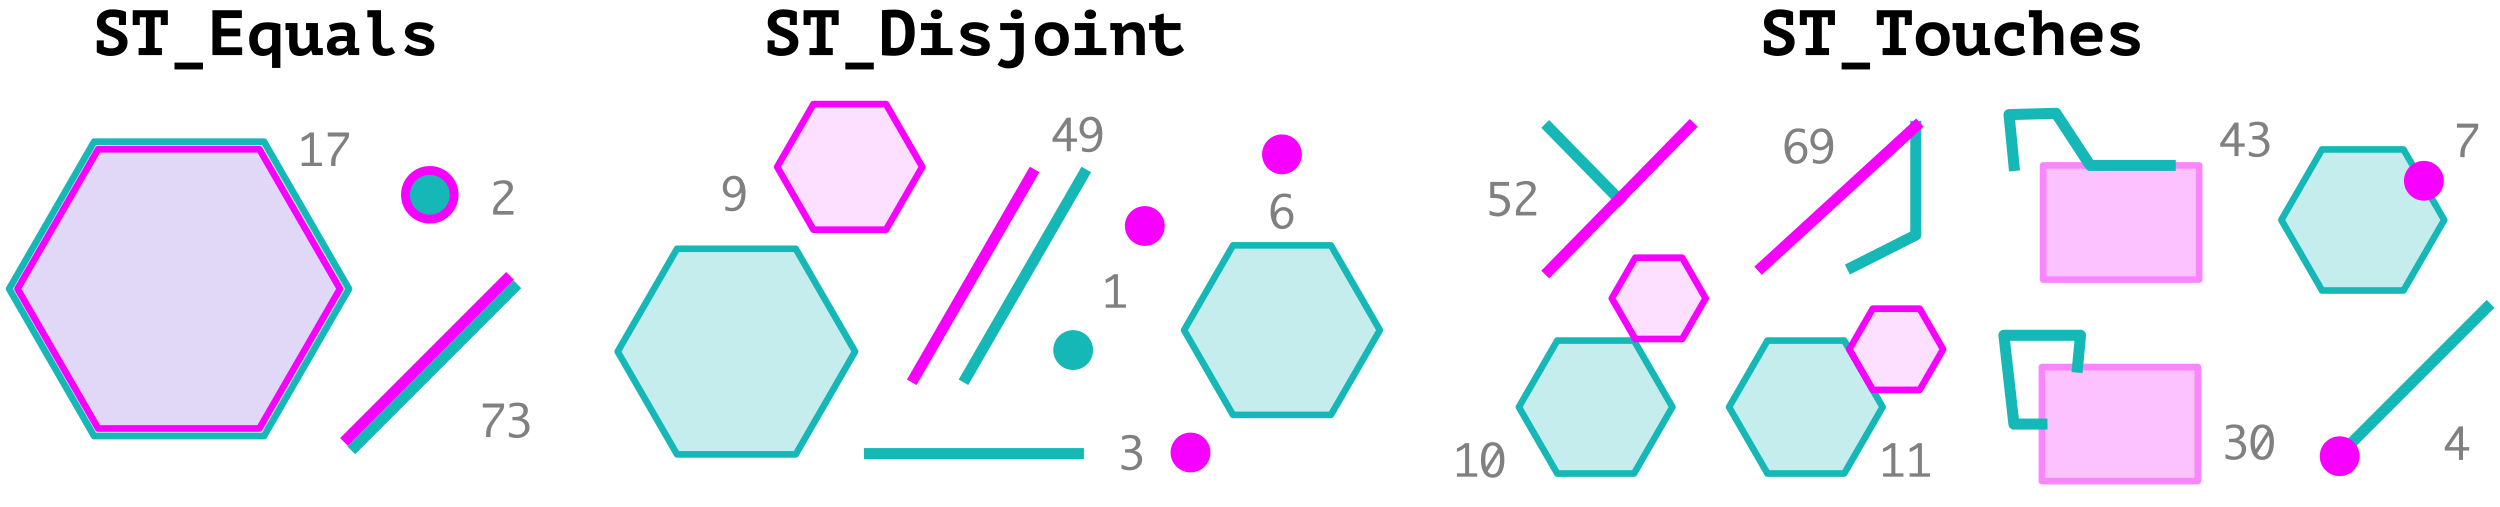 <?xml version="1.0" encoding="UTF-8" standalone="no"?>
<!DOCTYPE svg PUBLIC "-//W3C//DTD SVG 1.1//EN" "http://www.w3.org/Graphics/SVG/1.1/DTD/svg11.dtd">
<svg width="100%" height="100%" viewBox="0 0 2260 458" version="1.1" xmlns="http://www.w3.org/2000/svg" xmlns:xlink="http://www.w3.org/1999/xlink" xml:space="preserve" xmlns:serif="http://www.serif.com/" style="fill-rule:evenodd;clip-rule:evenodd;stroke-linecap:square;stroke-linejoin:round;stroke-miterlimit:10;">
    <rect id="Clementini-Points-Polygons" serif:id="Clementini Points-Polygons" x="-209" y="-2390" width="2683.8" height="4517.66" style="fill:none;"/>
    <circle cx="388.522" cy="176.083" r="26" style="fill:rgb(247,0,255);"/>
    <path d="M87.466,36.534L93.84,36.534L93.84,42.27C93.955,42.308 94.071,42.347 94.187,42.386C95.076,42.772 96.051,43.091 97.113,43.342C98.175,43.593 99.305,43.718 100.503,43.718C102.666,43.718 104.346,43.284 105.543,42.415C106.741,41.546 107.339,40.377 107.339,38.909C107.339,37.596 106.847,36.534 105.862,35.723C104.877,34.911 103.66,34.197 102.212,33.579C100.763,32.961 99.18,32.343 97.461,31.725C95.742,31.107 94.158,30.325 92.71,29.378C91.261,28.432 90.045,27.244 89.06,25.815C88.075,24.386 87.582,22.532 87.582,20.253C87.582,18.515 87.92,16.921 88.596,15.473C89.272,14.024 90.218,12.779 91.435,11.736C92.652,10.693 94.11,9.882 95.81,9.302C97.509,8.723 99.402,8.433 101.488,8.433C103.844,8.433 106.161,8.646 108.44,9.07C110.719,9.495 112.535,10.075 113.887,10.809L113.887,22.57L107.513,22.57L107.513,16.139C107.397,16.139 107.282,16.12 107.166,16.081C106.316,15.849 105.399,15.666 104.414,15.531C103.429,15.396 102.453,15.328 101.488,15.328C99.634,15.328 98.175,15.695 97.113,16.429C96.051,17.163 95.52,18.148 95.52,19.384C95.52,20.658 96.012,21.701 96.997,22.512C97.982,23.324 99.199,24.057 100.647,24.714C102.096,25.371 103.68,26.027 105.399,26.684C107.117,27.341 108.701,28.142 110.15,29.089C111.598,30.035 112.815,31.223 113.8,32.652C114.785,34.081 115.277,35.877 115.277,38.04C115.277,40.126 114.891,41.951 114.118,43.515C113.346,45.08 112.264,46.393 110.874,47.455C109.483,48.518 107.842,49.309 105.949,49.831C104.056,50.352 102.009,50.613 99.807,50.613C98.34,50.613 96.978,50.497 95.723,50.265C94.467,50.034 93.308,49.744 92.246,49.396C91.184,49.049 90.247,48.682 89.436,48.295C88.625,47.909 87.968,47.581 87.466,47.311L87.466,36.534Z" style="fill-rule:nonzero;"/>
    <path d="M125.301,43.429L131.906,43.429L131.906,15.618L126.344,15.618L126.344,22.628L119.97,22.628L119.97,9.244L151.721,9.244L151.721,22.628L145.348,22.628L145.348,15.618L139.844,15.618L139.844,43.429L146.391,43.429L146.391,49.802L125.301,49.802L125.301,43.429Z" style="fill-rule:nonzero;"/>
    <rect x="157.747" y="56.581" width="25.725" height="6.2" style="fill-rule:nonzero;"/>
    <path d="M192.047,9.244L218.641,9.244L218.641,16.313L199.985,16.313L199.985,25.757L217.193,25.757L217.193,32.826L199.985,32.826L199.985,42.733L218.931,42.733L218.931,49.802L192.047,49.802L192.047,9.244Z" style="fill-rule:nonzero;"/>
    <path d="M253.463,61.39L245.931,61.39L245.931,47.311L245.699,47.311C245.042,48.315 243.961,49.116 242.454,49.715C240.948,50.314 239.306,50.613 237.529,50.613C235.753,50.613 234.111,50.304 232.605,49.686C231.098,49.068 229.804,48.151 228.723,46.934C227.641,45.717 226.791,44.182 226.173,42.328C225.555,40.474 225.246,38.33 225.246,35.896C225.246,33.347 225.642,31.087 226.434,29.118C227.226,27.148 228.336,25.496 229.765,24.164C231.195,22.831 232.904,21.827 234.893,21.151C236.882,20.475 239.094,20.137 241.527,20.137C242.725,20.137 243.912,20.185 245.09,20.282C246.269,20.378 247.389,20.514 248.451,20.687C249.513,20.861 250.479,21.054 251.348,21.267C252.217,21.479 252.922,21.682 253.463,21.875L253.463,61.39ZM239.557,44.24C241.025,44.24 242.348,43.911 243.526,43.255C244.704,42.598 245.506,41.613 245.931,40.3L245.931,27.437C245.351,27.128 244.627,26.897 243.758,26.742C242.889,26.588 241.991,26.51 241.064,26.51C238.63,26.51 236.68,27.283 235.212,28.828C233.744,30.373 233.01,32.633 233.01,35.607C233.01,38.426 233.589,40.57 234.748,42.038C235.907,43.506 237.51,44.24 239.557,44.24Z" style="fill-rule:nonzero;"/>
    <path d="M276.638,20.832L287.415,20.832L287.415,43.429L291.819,43.429L291.819,49.802L282.664,49.802L281.332,45.514L281.1,45.514C280.211,46.982 278.879,48.199 277.102,49.165C275.325,50.13 273.355,50.613 271.192,50.613C269.724,50.613 268.382,50.42 267.165,50.034C265.949,49.647 264.915,49.01 264.066,48.122C263.216,47.233 262.559,46.036 262.096,44.529C261.632,43.023 261.4,41.13 261.4,38.851L261.4,27.206L258.098,27.206L258.098,20.832L268.933,20.832L268.933,37.287C268.933,39.643 269.309,41.343 270.062,42.386C270.816,43.429 272.003,43.95 273.626,43.95C275.055,43.95 276.339,43.525 277.479,42.675C278.618,41.826 279.42,40.783 279.883,39.547L279.883,27.206L276.638,27.206L276.638,20.832Z" style="fill-rule:nonzero;"/>
    <path d="M297.497,22.802C299.042,22.107 300.828,21.508 302.856,21.006C304.884,20.504 307.288,20.253 310.07,20.253C312.078,20.253 313.787,20.494 315.197,20.977C316.607,21.46 317.747,22.145 318.616,23.034C319.485,23.922 320.112,24.985 320.499,26.221C320.885,27.457 321.078,28.847 321.078,30.392C321.078,32.362 321.01,34.042 320.875,35.433C320.74,36.823 320.672,38.06 320.672,39.141C320.672,39.952 320.711,40.86 320.788,41.864C320.866,42.405 320.924,42.926 320.962,43.429L324.728,43.429L324.728,49.802L315.11,49.802L314.357,45.862L314.067,45.862C313.295,47.059 312.194,48.093 310.765,48.962C309.336,49.831 307.404,50.265 304.971,50.265C302.074,50.265 299.776,49.493 298.076,47.948C296.377,46.403 295.527,44.356 295.527,41.806C295.527,40.184 295.826,38.784 296.425,37.606C297.024,36.428 297.893,35.462 299.032,34.709C300.172,33.955 301.543,33.395 303.146,33.028C304.749,32.661 306.535,32.478 308.505,32.478C309.2,32.478 309.934,32.517 310.707,32.594C311.479,32.671 312.426,32.748 313.546,32.826C313.623,32.439 313.662,32.053 313.662,31.667L313.662,30.566C313.662,29.098 313.237,28.046 312.387,27.408C311.537,26.771 310.282,26.452 308.621,26.452C306.651,26.452 304.874,26.703 303.291,27.206C301.707,27.708 300.374,28.21 299.293,28.712L297.497,22.802ZM307.404,44.066C309.258,44.066 310.649,43.728 311.576,43.052C312.503,42.376 313.179,41.652 313.604,40.879L313.604,37.403C313.218,37.326 312.638,37.239 311.866,37.142C311.093,37.046 310.263,36.997 309.374,36.997C308.64,36.997 307.906,37.065 307.173,37.2C306.439,37.335 305.782,37.548 305.203,37.837C304.623,38.127 304.16,38.504 303.812,38.967C303.464,39.431 303.291,39.991 303.291,40.647C303.291,41.729 303.609,42.569 304.247,43.168C304.884,43.767 305.937,44.066 307.404,44.066Z" style="fill-rule:nonzero;"/>
    <path d="M332.087,9.244L344.428,9.244L344.428,36.012C344.428,38.987 344.795,41.053 345.528,42.212C346.262,43.371 347.44,43.95 349.063,43.95C350.26,43.95 351.245,43.824 352.018,43.573C352.79,43.322 353.563,42.965 354.335,42.502L357.174,47.716C356.518,48.141 355.861,48.537 355.204,48.904C354.548,49.271 353.852,49.58 353.119,49.831C352.385,50.082 351.583,50.275 350.714,50.41C349.845,50.545 348.87,50.613 347.788,50.613C344.157,50.613 341.434,49.686 339.619,47.832C337.803,45.978 336.895,43.351 336.895,39.952L336.895,15.618L332.087,15.618L332.087,9.244Z" style="fill-rule:nonzero;"/>
    <path d="M385.101,41.806C385.101,41.034 384.628,40.416 383.682,39.952C382.735,39.489 381.567,39.064 380.176,38.678C378.786,38.291 377.26,37.895 375.599,37.49C373.938,37.084 372.412,36.524 371.022,35.81C369.631,35.095 368.463,34.187 367.516,33.086C366.57,31.986 366.097,30.566 366.097,28.828C366.097,27.399 366.416,26.143 367.053,25.062C367.69,23.98 368.559,23.063 369.66,22.31C370.761,21.556 372.074,20.987 373.6,20.6C375.126,20.214 376.777,20.021 378.554,20.021C380.447,20.021 382.108,20.156 383.537,20.427C384.966,20.697 386.212,21.025 387.274,21.412C388.336,21.798 389.244,22.232 389.997,22.715C390.75,23.198 391.397,23.633 391.938,24.019L388.751,29.175C388.172,28.828 387.506,28.471 386.752,28.104C385.999,27.737 385.207,27.399 384.377,27.09C383.546,26.781 382.677,26.53 381.77,26.336C380.862,26.143 379.964,26.047 379.075,26.047C377.453,26.047 376.14,26.259 375.136,26.684C374.131,27.109 373.629,27.766 373.629,28.654C373.629,29.349 374.102,29.909 375.049,30.334C375.995,30.759 377.163,31.155 378.554,31.522C379.944,31.889 381.47,32.285 383.131,32.71C384.792,33.135 386.318,33.685 387.708,34.361C389.099,35.037 390.267,35.916 391.214,36.997C392.16,38.079 392.633,39.469 392.633,41.169C392.633,44.105 391.561,46.412 389.418,48.093C387.274,49.773 384.097,50.613 379.887,50.613C376.565,50.613 373.697,50.121 371.283,49.136C368.868,48.151 366.927,47.001 365.46,45.688L368.936,40.242C369.438,40.667 370.104,41.14 370.935,41.661C371.765,42.183 372.702,42.656 373.745,43.081C374.788,43.506 375.898,43.863 377.076,44.153C378.255,44.443 379.423,44.587 380.582,44.587C381.818,44.587 382.88,44.375 383.768,43.95C384.657,43.525 385.101,42.811 385.101,41.806Z" style="fill-rule:nonzero;"/>
    <path d="M693.918,36.534L700.292,36.534L700.292,42.27C700.408,42.308 700.523,42.347 700.639,42.386C701.528,42.772 702.503,43.091 703.565,43.342C704.628,43.593 705.757,43.718 706.955,43.718C709.118,43.718 710.798,43.284 711.995,42.415C713.193,41.546 713.792,40.377 713.792,38.909C713.792,37.596 713.299,36.534 712.314,35.723C711.329,34.911 710.112,34.197 708.664,33.579C707.215,32.961 705.632,32.343 703.913,31.725C702.194,31.107 700.61,30.325 699.162,29.378C697.713,28.432 696.497,27.244 695.512,25.815C694.527,24.386 694.034,22.532 694.034,20.253C694.034,18.515 694.372,16.921 695.048,15.473C695.724,14.024 696.671,12.779 697.887,11.736C699.104,10.693 700.562,9.882 702.262,9.302C703.961,8.723 705.854,8.433 707.94,8.433C710.296,8.433 712.614,8.646 714.892,9.07C717.171,9.495 718.987,10.075 720.339,10.809L720.339,22.57L713.965,22.57L713.965,16.139C713.85,16.139 713.734,16.12 713.618,16.081C712.768,15.849 711.851,15.666 710.866,15.531C709.881,15.396 708.905,15.328 707.94,15.328C706.086,15.328 704.628,15.695 703.565,16.429C702.503,17.163 701.972,18.148 701.972,19.384C701.972,20.658 702.464,21.701 703.449,22.512C704.434,23.324 705.651,24.057 707.1,24.714C708.548,25.371 710.132,26.027 711.851,26.684C713.57,27.341 715.153,28.142 716.602,29.089C718.05,30.035 719.267,31.223 720.252,32.652C721.237,34.081 721.729,35.877 721.729,38.04C721.729,40.126 721.343,41.951 720.571,43.515C719.798,45.08 718.716,46.393 717.326,47.455C715.935,48.518 714.294,49.309 712.401,49.831C710.508,50.352 708.461,50.613 706.259,50.613C704.792,50.613 703.43,50.497 702.175,50.265C700.919,50.034 699.761,49.744 698.698,49.396C697.636,49.049 696.699,48.682 695.888,48.295C695.077,47.909 694.421,47.581 693.918,47.311L693.918,36.534Z" style="fill-rule:nonzero;"/>
    <path d="M731.753,43.429L738.358,43.429L738.358,15.618L732.796,15.618L732.796,22.628L726.422,22.628L726.422,9.244L758.173,9.244L758.173,22.628L751.8,22.628L751.8,15.618L746.296,15.618L746.296,43.429L752.843,43.429L752.843,49.802L731.753,49.802L731.753,43.429Z" style="fill-rule:nonzero;"/>
    <rect x="764.199" y="56.581" width="25.725" height="6.2" style="fill-rule:nonzero;"/>
    <path d="M797.34,9.244C797.688,9.206 798.296,9.148 799.165,9.07C800.034,8.993 801.019,8.926 802.12,8.868C803.221,8.81 804.361,8.761 805.539,8.723C806.717,8.684 807.769,8.665 808.696,8.665C812.289,8.665 815.263,9.186 817.619,10.229C819.975,11.272 821.839,12.711 823.21,14.546C824.581,16.381 825.537,18.544 826.078,21.035C826.619,23.526 826.889,26.24 826.889,29.175C826.889,31.841 826.619,34.448 826.078,36.997C825.537,39.547 824.562,41.816 823.152,43.805C821.742,45.794 819.792,47.397 817.3,48.614C814.809,49.831 811.613,50.439 807.711,50.439C807.093,50.439 806.302,50.42 805.336,50.381C804.37,50.343 803.385,50.294 802.381,50.236C801.377,50.179 800.411,50.121 799.484,50.063C798.557,50.005 797.842,49.937 797.34,49.86L797.34,9.244ZM808.986,15.734C808.252,15.734 807.538,15.762 806.842,15.82C806.147,15.878 805.626,15.927 805.278,15.965L805.278,43.139C805.432,43.177 805.664,43.206 805.973,43.226L807.885,43.342C808.194,43.361 808.445,43.371 808.638,43.371C810.879,43.371 812.665,42.955 813.998,42.125C815.33,41.294 816.325,40.203 816.982,38.851C817.638,37.499 818.063,35.974 818.256,34.274C818.45,32.575 818.546,30.875 818.546,29.175C818.546,27.708 818.459,26.182 818.285,24.598C818.112,23.015 817.706,21.566 817.069,20.253C816.431,18.94 815.475,17.858 814.201,17.008C812.926,16.158 811.188,15.734 808.986,15.734Z" style="fill-rule:nonzero;"/>
    <path d="M832.625,43.429L842.823,43.429L842.823,27.206L832.625,27.206L832.625,20.832L850.355,20.832L850.355,43.429L861.074,43.429L861.074,49.802L832.625,49.802L832.625,43.429ZM841.432,12.952C841.432,11.755 841.876,10.731 842.765,9.882C843.653,9.032 844.889,8.607 846.473,8.607C848.095,8.607 849.389,9.032 850.355,9.882C851.32,10.731 851.803,11.755 851.803,12.952C851.803,14.188 851.32,15.202 850.355,15.994C849.389,16.786 848.095,17.182 846.473,17.182C844.889,17.182 843.653,16.786 842.765,15.994C841.876,15.202 841.432,14.188 841.432,12.952Z" style="fill-rule:nonzero;"/>
    <path d="M887.262,41.806C887.262,41.034 886.789,40.416 885.843,39.952C884.896,39.489 883.728,39.064 882.337,38.678C880.947,38.291 879.421,37.895 877.76,37.49C876.099,37.084 874.574,36.524 873.183,35.81C871.792,35.095 870.624,34.187 869.678,33.086C868.731,31.986 868.258,30.566 868.258,28.828C868.258,27.399 868.577,26.143 869.214,25.062C869.851,23.98 870.721,23.063 871.821,22.31C872.922,21.556 874.236,20.987 875.761,20.6C877.287,20.214 878.938,20.021 880.715,20.021C882.608,20.021 884.269,20.156 885.698,20.427C887.127,20.697 888.373,21.025 889.435,21.412C890.497,21.798 891.405,22.232 892.158,22.715C892.911,23.198 893.558,23.633 894.099,24.019L890.912,29.175C890.333,28.828 889.667,28.471 888.914,28.104C888.16,27.737 887.368,27.399 886.538,27.09C885.708,26.781 884.838,26.53 883.931,26.336C883.023,26.143 882.125,26.047 881.237,26.047C879.614,26.047 878.301,26.259 877.297,26.684C876.292,27.109 875.79,27.766 875.79,28.654C875.79,29.349 876.263,29.909 877.21,30.334C878.156,30.759 879.325,31.155 880.715,31.522C882.106,31.889 883.631,32.285 885.292,32.71C886.953,33.135 888.479,33.685 889.87,34.361C891.26,35.037 892.429,35.916 893.375,36.997C894.321,38.079 894.794,39.469 894.794,41.169C894.794,44.105 893.723,46.412 891.579,48.093C889.435,49.773 886.258,50.613 882.048,50.613C878.726,50.613 875.858,50.121 873.444,49.136C871.03,48.151 869.089,47.001 867.621,45.688L871.097,40.242C871.599,40.667 872.266,41.14 873.096,41.661C873.927,42.183 874.863,42.656 875.906,43.081C876.949,43.506 878.06,43.863 879.238,44.153C880.416,44.443 881.584,44.587 882.743,44.587C883.979,44.587 885.041,44.375 885.93,43.95C886.818,43.525 887.262,42.811 887.262,41.806Z" style="fill-rule:nonzero;"/>
    <path d="M904.181,20.832L925.502,20.832L925.502,47.542C925.502,51.984 924.343,55.48 922.026,58.029C919.708,60.579 916.232,61.853 911.597,61.853C909.704,61.853 907.908,61.564 906.208,60.984C904.509,60.405 903.041,59.555 901.805,58.435L905.166,52.873C905.59,53.22 906.353,53.655 907.454,54.176C908.555,54.698 909.801,54.959 911.191,54.959C912.118,54.959 912.997,54.814 913.827,54.524C914.658,54.234 915.382,53.751 916,53.075C916.618,52.4 917.101,51.521 917.449,50.439C917.796,49.358 917.97,48.006 917.97,46.383L917.97,27.206L904.181,27.206L904.181,20.832ZM913.625,12.952C913.625,11.755 914.069,10.731 914.957,9.882C915.846,9.032 917.082,8.607 918.665,8.607C920.288,8.607 921.582,9.032 922.547,9.882C923.513,10.731 923.996,11.755 923.996,12.952C923.996,14.188 923.513,15.202 922.547,15.994C921.582,16.786 920.288,17.182 918.665,17.182C917.082,17.182 915.846,16.786 914.957,15.994C914.069,15.202 913.625,14.188 913.625,12.952Z" style="fill-rule:nonzero;"/>
    <path d="M935.526,35.317C935.526,32.884 935.893,30.721 936.627,28.828C937.361,26.935 938.403,25.332 939.755,24.019C941.107,22.706 942.72,21.711 944.593,21.035C946.467,20.359 948.562,20.021 950.88,20.021C953.313,20.021 955.486,20.388 957.398,21.122C959.31,21.856 960.923,22.889 962.236,24.222C963.549,25.554 964.544,27.167 965.22,29.06C965.896,30.952 966.234,33.038 966.234,35.317C966.234,37.751 965.867,39.914 965.133,41.806C964.399,43.699 963.356,45.302 962.004,46.615C960.652,47.929 959.04,48.923 957.166,49.599C955.293,50.275 953.197,50.613 950.88,50.613C948.446,50.613 946.274,50.246 944.362,49.512C942.45,48.778 940.837,47.745 939.524,46.412C938.21,45.08 937.216,43.467 936.54,41.575C935.864,39.682 935.526,37.596 935.526,35.317ZM943.29,35.317C943.29,36.592 943.463,37.77 943.811,38.851C944.159,39.933 944.661,40.879 945.318,41.69C945.974,42.502 946.766,43.129 947.693,43.573C948.62,44.018 949.682,44.24 950.88,44.24C953.12,44.24 954.945,43.525 956.355,42.096C957.765,40.667 958.47,38.407 958.47,35.317C958.47,32.652 957.813,30.498 956.5,28.857C955.187,27.215 953.313,26.394 950.88,26.394C949.798,26.394 948.794,26.559 947.867,26.887C946.94,27.215 946.138,27.746 945.462,28.48C944.786,29.214 944.255,30.141 943.869,31.261C943.483,32.381 943.29,33.733 943.29,35.317Z" style="fill-rule:nonzero;"/>
    <path d="M971.68,43.429L981.877,43.429L981.877,27.206L971.68,27.206L971.68,20.832L989.409,20.832L989.409,43.429L1000.13,43.429L1000.13,49.802L971.68,49.802L971.68,43.429ZM980.487,12.952C980.487,11.755 980.931,10.731 981.819,9.882C982.708,9.032 983.944,8.607 985.528,8.607C987.15,8.607 988.444,9.032 989.409,9.882C990.375,10.731 990.858,11.755 990.858,12.952C990.858,14.188 990.375,15.202 989.409,15.994C988.444,16.786 987.15,17.182 985.528,17.182C983.944,17.182 982.708,16.786 981.819,15.994C980.931,15.202 980.487,14.188 980.487,12.952Z" style="fill-rule:nonzero;"/>
    <path d="M1003.72,20.832L1013.86,20.832L1014.73,24.656L1014.96,24.656C1015.85,23.42 1017.12,22.339 1018.78,21.412C1020.45,20.485 1022.44,20.021 1024.75,20.021C1026.18,20.021 1027.52,20.214 1028.78,20.6C1030.04,20.987 1031.11,21.624 1032,22.512C1032.88,23.401 1033.59,24.608 1034.11,26.134C1034.63,27.659 1034.89,29.542 1034.89,31.783L1034.89,49.802L1027.36,49.802L1027.36,33.347C1027.36,30.991 1026.83,29.291 1025.77,28.248C1024.7,27.206 1023.36,26.684 1021.74,26.684C1020.31,26.684 1019.01,27.099 1017.83,27.93C1016.65,28.76 1015.85,29.793 1015.42,31.03L1015.42,49.802L1007.89,49.802L1007.89,27.206L1003.72,27.206L1003.72,20.832Z" style="fill-rule:nonzero;"/>
    <path d="M1044.51,27.206L1038.77,27.206L1038.77,20.832L1044.51,20.832L1044.51,14.227L1052.04,12.083L1052.04,20.832L1067.22,20.832L1067.22,27.206L1052.04,27.206L1052.04,35.491C1052.04,38.465 1052.6,40.619 1053.72,41.951C1054.84,43.284 1056.41,43.95 1058.41,43.95C1059.46,43.95 1060.4,43.824 1061.25,43.573C1062.1,43.322 1062.87,43.004 1063.54,42.617C1064.22,42.231 1064.84,41.806 1065.4,41.343C1065.96,40.879 1066.47,40.454 1066.93,40.068L1070.41,45.283C1069.75,46.055 1068.93,46.76 1067.95,47.397C1066.96,48.035 1065.9,48.595 1064.76,49.078C1063.62,49.56 1062.43,49.937 1061.2,50.207C1059.96,50.478 1058.74,50.613 1057.55,50.613C1053.22,50.613 1049.97,49.406 1047.78,46.992C1045.6,44.578 1044.51,40.744 1044.51,35.491L1044.51,27.206Z" style="fill-rule:nonzero;"/>
    <path d="M1594.53,36.534L1600.91,36.534L1600.91,42.27C1601.02,42.308 1601.14,42.347 1601.26,42.386C1602.14,42.772 1603.12,43.091 1604.18,43.342C1605.24,43.593 1606.37,43.718 1607.57,43.718C1609.73,43.718 1611.41,43.284 1612.61,42.415C1613.81,41.546 1614.41,40.377 1614.41,38.909C1614.41,37.596 1613.91,36.534 1612.93,35.723C1611.94,34.911 1610.73,34.197 1609.28,33.579C1607.83,32.961 1606.25,32.343 1604.53,31.725C1602.81,31.107 1601.23,30.325 1599.78,29.378C1598.33,28.432 1597.11,27.244 1596.13,25.815C1595.14,24.386 1594.65,22.532 1594.65,20.253C1594.65,18.515 1594.99,16.921 1595.66,15.473C1596.34,14.024 1597.29,12.779 1598.5,11.736C1599.72,10.693 1601.18,9.882 1602.88,9.302C1604.58,8.723 1606.47,8.433 1608.56,8.433C1610.91,8.433 1613.23,8.646 1615.51,9.07C1617.79,9.495 1619.6,10.075 1620.95,10.809L1620.95,22.57L1614.58,22.57L1614.58,16.139C1614.47,16.139 1614.35,16.12 1614.23,16.081C1613.38,15.849 1612.47,15.666 1611.48,15.531C1610.5,15.396 1609.52,15.328 1608.56,15.328C1606.7,15.328 1605.24,15.695 1604.18,16.429C1603.12,17.163 1602.59,18.148 1602.59,19.384C1602.59,20.658 1603.08,21.701 1604.07,22.512C1605.05,23.324 1606.27,24.057 1607.72,24.714C1609.16,25.371 1610.75,26.027 1612.47,26.684C1614.18,27.341 1615.77,28.142 1617.22,29.089C1618.66,30.035 1619.88,31.223 1620.87,32.652C1621.85,34.081 1622.34,35.877 1622.34,38.04C1622.34,40.126 1621.96,41.951 1621.19,43.515C1620.41,45.08 1619.33,46.393 1617.94,47.455C1616.55,48.518 1614.91,49.309 1613.02,49.831C1611.12,50.352 1609.08,50.613 1606.88,50.613C1605.41,50.613 1604.05,50.497 1602.79,50.265C1601.54,50.034 1600.38,49.744 1599.31,49.396C1598.25,49.049 1597.32,48.682 1596.5,48.295C1595.69,47.909 1595.04,47.581 1594.53,47.311L1594.53,36.534Z" style="fill-rule:nonzero;"/>
    <path d="M1632.37,43.429L1638.97,43.429L1638.97,15.618L1633.41,15.618L1633.41,22.628L1627.04,22.628L1627.04,9.244L1658.79,9.244L1658.79,22.628L1652.41,22.628L1652.41,15.618L1646.91,15.618L1646.91,43.429L1653.46,43.429L1653.46,49.802L1632.37,49.802L1632.37,43.429Z" style="fill-rule:nonzero;"/>
    <rect x="1664.81" y="56.581" width="25.725" height="6.2" style="fill-rule:nonzero;"/>
    <path d="M1701.89,43.429L1708.5,43.429L1708.5,15.618L1702.94,15.618L1702.94,22.628L1696.57,22.628L1696.57,9.244L1728.32,9.244L1728.32,22.628L1721.94,22.628L1721.94,15.618L1716.44,15.618L1716.44,43.429L1722.99,43.429L1722.99,49.802L1701.89,49.802L1701.89,43.429Z" style="fill-rule:nonzero;"/>
    <path d="M1731.85,35.317C1731.85,32.884 1732.22,30.721 1732.95,28.828C1733.68,26.935 1734.73,25.332 1736.08,24.019C1737.43,22.706 1739.04,21.711 1740.92,21.035C1742.79,20.359 1744.89,20.021 1747.2,20.021C1749.64,20.021 1751.81,20.388 1753.72,21.122C1755.63,21.856 1757.25,22.889 1758.56,24.222C1759.87,25.554 1760.87,27.167 1761.54,29.06C1762.22,30.952 1762.56,33.038 1762.56,35.317C1762.56,37.751 1762.19,39.914 1761.46,41.806C1760.72,43.699 1759.68,45.302 1758.33,46.615C1756.98,47.929 1755.36,48.923 1753.49,49.599C1751.62,50.275 1749.52,50.613 1747.2,50.613C1744.77,50.613 1742.6,50.246 1740.69,49.512C1738.77,48.778 1737.16,47.745 1735.85,46.412C1734.54,45.08 1733.54,43.467 1732.86,41.575C1732.19,39.682 1731.85,37.596 1731.85,35.317ZM1739.61,35.317C1739.61,36.592 1739.79,37.77 1740.13,38.851C1740.48,39.933 1740.99,40.879 1741.64,41.69C1742.3,42.502 1743.09,43.129 1744.02,43.573C1744.94,44.018 1746.01,44.24 1747.2,44.24C1749.44,44.24 1751.27,43.525 1752.68,42.096C1754.09,40.667 1754.79,38.407 1754.79,35.317C1754.79,32.652 1754.14,30.498 1752.82,28.857C1751.51,27.215 1749.64,26.394 1747.2,26.394C1746.12,26.394 1745.12,26.559 1744.19,26.887C1743.26,27.215 1742.46,27.746 1741.79,28.48C1741.11,29.214 1740.58,30.141 1740.19,31.261C1739.81,32.381 1739.61,33.733 1739.61,35.317Z" style="fill-rule:nonzero;"/>
    <path d="M1783.71,20.832L1794.48,20.832L1794.48,43.429L1798.89,43.429L1798.89,49.802L1789.73,49.802L1788.4,45.514L1788.17,45.514C1787.28,46.982 1785.95,48.199 1784.17,49.165C1782.39,50.13 1780.42,50.613 1778.26,50.613C1776.79,50.613 1775.45,50.42 1774.23,50.034C1773.02,49.647 1771.98,49.01 1771.13,48.122C1770.28,47.233 1769.63,46.036 1769.16,44.529C1768.7,43.023 1768.47,41.13 1768.47,38.851L1768.47,27.206L1765.16,27.206L1765.16,20.832L1776,20.832L1776,37.287C1776,39.643 1776.38,41.343 1777.13,42.386C1777.88,43.429 1779.07,43.95 1780.69,43.95C1782.12,43.95 1783.41,43.525 1784.55,42.675C1785.68,41.826 1786.49,40.783 1786.95,39.547L1786.95,27.206L1783.71,27.206L1783.71,20.832Z" style="fill-rule:nonzero;"/>
    <path d="M1830.98,47.021C1829.4,48.218 1827.55,49.116 1825.42,49.715C1823.3,50.314 1821.08,50.613 1818.76,50.613C1816.25,50.613 1814.02,50.246 1812.07,49.512C1810.12,48.778 1808.48,47.745 1807.14,46.412C1805.81,45.08 1804.8,43.467 1804.1,41.575C1803.4,39.682 1803.06,37.596 1803.06,35.317C1803.06,32.884 1803.46,30.721 1804.27,28.828C1805.09,26.935 1806.22,25.332 1807.66,24.019C1809.11,22.706 1810.82,21.711 1812.79,21.035C1814.76,20.359 1816.9,20.021 1819.22,20.021C1821.39,20.021 1823.41,20.272 1825.31,20.774C1827.2,21.276 1828.65,21.759 1829.65,22.223L1829.65,32.42L1823.28,32.42L1823.28,27.09C1822.08,26.819 1820.88,26.684 1819.69,26.684C1818.61,26.684 1817.53,26.848 1816.47,27.177C1815.41,27.505 1814.46,28.026 1813.63,28.741C1812.8,29.456 1812.12,30.354 1811.6,31.435C1811.08,32.517 1810.82,33.811 1810.82,35.317C1810.82,36.553 1811.03,37.693 1811.46,38.735C1811.88,39.778 1812.48,40.686 1813.26,41.459C1814.03,42.231 1814.98,42.84 1816.12,43.284C1817.26,43.728 1818.53,43.95 1819.92,43.95C1822.12,43.95 1823.92,43.641 1825.34,43.023C1826.75,42.405 1827.8,41.864 1828.49,41.401L1830.98,47.021Z" style="fill-rule:nonzero;"/>
    <path d="M1834.11,9.244L1845.82,9.244L1845.82,24.077L1846.05,24.077C1846.98,22.841 1848.21,21.856 1849.76,21.122C1851.3,20.388 1853.12,20.021 1855.2,20.021C1856.67,20.021 1858.02,20.214 1859.26,20.6C1860.5,20.987 1861.56,21.624 1862.44,22.512C1863.33,23.401 1864.03,24.608 1864.53,26.134C1865.03,27.659 1865.28,29.542 1865.28,31.783L1865.28,49.802L1857.75,49.802L1857.75,33.347C1857.75,30.991 1857.25,29.291 1856.25,28.248C1855.24,27.206 1853.93,26.684 1852.31,26.684C1850.88,26.684 1849.56,27.119 1848.37,27.988C1847.17,28.857 1846.32,29.967 1845.82,31.319L1845.82,49.802L1838.29,49.802L1838.29,15.618L1834.11,15.618L1834.11,9.244Z" style="fill-rule:nonzero;"/>
    <path d="M1899.82,46.731C1899.31,47.195 1898.67,47.648 1897.88,48.093C1897.08,48.537 1896.16,48.952 1895.09,49.338C1894.03,49.725 1892.86,50.034 1891.59,50.265C1890.31,50.497 1888.96,50.613 1887.53,50.613C1885.06,50.613 1882.85,50.265 1880.9,49.57C1878.95,48.875 1877.3,47.861 1875.94,46.528C1874.59,45.196 1873.56,43.593 1872.85,41.719C1872.13,39.846 1871.77,37.712 1871.77,35.317C1871.77,32.768 1872.18,30.537 1872.99,28.625C1873.8,26.713 1874.91,25.12 1876.32,23.845C1877.73,22.57 1879.38,21.614 1881.28,20.977C1883.17,20.34 1885.22,20.021 1887.42,20.021C1888.88,20.021 1890.4,20.214 1891.97,20.6C1893.53,20.987 1894.97,21.653 1896.28,22.599C1897.6,23.546 1898.67,24.811 1899.5,26.394C1900.33,27.978 1900.74,29.987 1900.74,32.42C1900.74,34.081 1900.55,35.877 1900.16,37.808L1879.31,37.808C1879.34,39.044 1879.61,40.087 1880.09,40.937C1880.57,41.787 1881.21,42.482 1882,43.023C1882.79,43.564 1883.7,43.96 1884.72,44.211C1885.75,44.462 1886.84,44.587 1888,44.587C1890.31,44.587 1892.22,44.317 1893.7,43.776C1895.19,43.235 1896.4,42.579 1897.33,41.806L1899.82,46.731ZM1887.3,26.047C1886.3,26.047 1885.35,26.182 1884.46,26.452C1883.57,26.723 1882.77,27.119 1882.06,27.64C1881.34,28.162 1880.75,28.809 1880.29,29.581C1879.83,30.354 1879.56,31.223 1879.48,32.188L1893.73,32.188C1893.73,30.296 1893.2,28.799 1892.14,27.698C1891.08,26.597 1889.47,26.047 1887.3,26.047Z" style="fill-rule:nonzero;"/>
    <path d="M1926.93,41.806C1926.93,41.034 1926.46,40.416 1925.51,39.952C1924.57,39.489 1923.4,39.064 1922.01,38.678C1920.62,38.291 1919.09,37.895 1917.43,37.49C1915.77,37.084 1914.24,36.524 1912.85,35.81C1911.46,35.095 1910.29,34.187 1909.35,33.086C1908.4,31.986 1907.93,30.566 1907.93,28.828C1907.93,27.399 1908.25,26.143 1908.88,25.062C1909.52,23.98 1910.39,23.063 1911.49,22.31C1912.59,21.556 1913.9,20.987 1915.43,20.6C1916.96,20.214 1918.61,20.021 1920.38,20.021C1922.28,20.021 1923.94,20.156 1925.37,20.427C1926.8,20.697 1928.04,21.025 1929.11,21.412C1930.17,21.798 1931.08,22.232 1931.83,22.715C1932.58,23.198 1933.23,23.633 1933.77,24.019L1930.58,29.175C1930,28.828 1929.34,28.471 1928.58,28.104C1927.83,27.737 1927.04,27.399 1926.21,27.09C1925.38,26.781 1924.51,26.53 1923.6,26.336C1922.69,26.143 1921.8,26.047 1920.91,26.047C1919.28,26.047 1917.97,26.259 1916.97,26.684C1915.96,27.109 1915.46,27.766 1915.46,28.654C1915.46,29.349 1915.93,29.909 1916.88,30.334C1917.83,30.759 1918.99,31.155 1920.38,31.522C1921.78,31.889 1923.3,32.285 1924.96,32.71C1926.62,33.135 1928.15,33.685 1929.54,34.361C1930.93,35.037 1932.1,35.916 1933.05,36.997C1933.99,38.079 1934.46,39.469 1934.46,41.169C1934.46,44.105 1933.39,46.412 1931.25,48.093C1929.11,49.773 1925.93,50.613 1921.72,50.613C1918.4,50.613 1915.53,50.121 1913.11,49.136C1910.7,48.151 1908.76,47.001 1907.29,45.688L1910.77,40.242C1911.27,40.667 1911.93,41.14 1912.77,41.661C1913.6,42.183 1914.53,42.656 1915.58,43.081C1916.62,43.506 1917.73,43.863 1918.91,44.153C1920.09,44.443 1921.25,44.587 1922.41,44.587C1923.65,44.587 1924.71,44.375 1925.6,43.95C1926.49,43.525 1926.93,42.811 1926.93,41.806Z" style="fill-rule:nonzero;"/>
    <circle cx="388.522" cy="176.083" r="18" style="fill:rgb(21,183,183);"/>
    <path d="M2247.95,278.198L2114.39,411.759" style="fill:none;stroke:rgb(21,183,183);stroke-width:10px;"/>
    <path d="M2102.32,399.689C2109.35,392.664 2120.75,392.664 2127.78,399.689C2134.8,406.714 2134.8,418.12 2127.78,425.145C2120.75,432.17 2109.35,432.17 2102.32,425.145C2095.3,418.12 2095.3,406.714 2102.32,399.689Z" style="fill:rgb(247,0,255);"/>
    <path d="M1070.41,298.449L1114.65,221.819L1203.14,221.819L1247.38,298.449L1203.14,375.079L1114.65,375.079L1070.41,298.449Z" style="fill:rgb(198,237,237);stroke:rgb(21,183,183);stroke-width:6px;"/>
    <path d="M558.376,317.827L612.033,224.891L719.345,224.891L773.002,317.827L719.345,410.763L612.033,410.763L558.376,317.827Z" style="fill:rgb(198,237,237);stroke:rgb(21,183,183);stroke-width:6px;"/>
    <path d="M1373.05,367.966L1407.75,307.864L1477.15,307.864L1511.85,367.966L1477.15,428.068L1407.75,428.068L1373.05,367.966Z" style="fill:rgb(198,237,237);stroke:rgb(21,183,183);stroke-width:6px;"/>
    <path d="M8.219,261.126L85.045,128.06L238.696,128.06L315.522,261.126L238.696,394.191L85.045,394.191L8.219,261.126Z" style="fill:rgb(198,237,237);stroke:rgb(21,183,183);stroke-width:6px;"/>
    <path d="M1563.07,367.966L1597.77,307.864L1667.17,307.864L1701.87,367.966L1667.17,428.068L1597.77,428.068L1563.07,367.966Z" style="fill:rgb(198,237,237);stroke:rgb(21,183,183);stroke-width:6px;"/>
    <path d="M15.875,261.126L88.736,134.927L234.458,134.927L307.319,261.126L234.458,387.324L88.736,387.324L15.875,261.126Z" style="fill:rgb(253,194,255);fill-opacity:0.5;stroke:rgb(247,0,255);stroke-width:6px;"/>
    <path d="M702.565,150.884L735.351,94.097L800.923,94.097L833.709,150.884L800.923,207.671L735.351,207.671L702.565,150.884Z" style="fill:rgb(253,194,255);fill-opacity:0.5;stroke:rgb(247,0,255);stroke-width:6px;"/>
    <path d="M1457.09,269.722L1478.29,232.998L1520.69,232.998L1541.9,269.722L1520.69,306.447L1478.29,306.447L1457.09,269.722Z" style="fill:rgb(253,194,255);fill-opacity:0.5;stroke:rgb(247,0,255);stroke-width:6px;"/>
    <path d="M1671.78,315.771L1692.99,279.047L1735.39,279.047L1756.59,315.771L1735.39,352.496L1692.99,352.496L1671.78,315.771Z" style="fill:rgb(253,194,255);fill-opacity:0.5;stroke:rgb(247,0,255);stroke-width:6px;"/>
    <path d="M670.281,173.979C669.343,175.372 668.181,176.508 666.795,177.387C665.408,178.266 663.881,178.705 662.214,178.705C660.639,178.705 659.145,178.324 657.732,177.563C656.319,176.801 655.242,175.73 654.5,174.35C653.757,172.969 653.386,171.368 653.386,169.545C653.386,166.68 654.308,164.184 656.15,162.055C657.992,159.926 660.418,158.861 663.425,158.861C666.967,158.861 669.614,160.343 671.365,163.305C673.116,166.267 673.992,170.033 673.992,174.604C673.992,179.656 672.879,183.65 670.652,186.586C668.425,189.522 665.411,190.99 661.609,190.99C659.565,190.99 657.579,190.684 655.652,190.072L655.652,186.42C657.813,187.436 659.851,187.943 661.765,187.943C664.474,187.943 666.57,186.7 668.054,184.213C669.539,181.726 670.281,178.575 670.281,174.76L670.281,173.979ZM663.152,161.889C662.175,161.889 661.192,162.178 660.203,162.758C659.213,163.337 658.435,164.226 657.869,165.424C657.302,166.622 657.019,167.937 657.019,169.369C657.019,171.205 657.498,172.716 658.455,173.9C659.412,175.085 660.776,175.678 662.546,175.678C664.382,175.678 665.89,174.991 667.068,173.617C668.246,172.244 668.836,170.58 668.836,168.627C668.836,166.648 668.259,165.03 667.107,163.774C665.955,162.517 664.636,161.889 663.152,161.889Z" style="fill:rgb(128,128,128);fill-rule:nonzero;"/>
    <path d="M280.17,147.056L280.17,123.657C279.076,124.53 278.015,125.272 276.986,125.884C275.958,126.496 274.545,127.121 272.748,127.759L272.748,124.477C275.6,123.267 278.074,121.697 280.17,119.77L283.803,119.77L283.803,147.056L291.088,147.056L291.088,150.083L272.748,150.083L272.748,147.056L280.17,147.056Z" style="fill:rgb(128,128,128);fill-rule:nonzero;"/>
    <path d="M299.311,150.083L299.311,147.368C299.311,145.246 299.552,143.462 300.033,142.017C300.515,140.571 301.361,138.963 302.572,137.192C303.783,135.421 304.753,134.054 305.483,133.091L308.647,128.911L309.779,127.446C310.639,126.287 311.381,124.946 312.006,123.423L296.283,123.423L296.283,119.77L315.522,119.77L315.522,122.192C315.522,123.156 315.33,124.048 314.945,124.868C314.561,125.688 313.399,127.44 311.459,130.122C310.99,130.76 310.528,131.398 310.072,132.036L308.041,134.888C306.739,136.724 305.776,138.188 305.151,139.282C304.526,140.376 304.054,141.515 303.735,142.7C303.416,143.885 303.256,145.441 303.256,147.368L303.256,150.083L299.311,150.083Z" style="fill:rgb(128,128,128);fill-rule:nonzero;"/>
    <path d="M2222.9,415.76L2222.9,407.283L2210.03,407.283L2210.03,404.236L2222.9,385.447L2226.55,385.447L2226.55,404.236L2232.16,404.236L2232.16,407.283L2226.55,407.283L2226.55,415.76L2222.9,415.76ZM2222.9,404.236L2222.9,390.955L2213.89,404.236L2222.9,404.236Z" style="fill:rgb(128,128,128);fill-rule:nonzero;"/>
    <path d="M464.151,260.517L321.115,403.553" style="fill:none;stroke:rgb(21,183,183);stroke-width:10px;"/>
    <path d="M457.558,252.967L314.523,396.003" style="fill:none;stroke:rgb(247,0,255);stroke-width:10px;"/>
    <path d="M954.56,307.449C959.527,298.846 970.545,295.893 979.148,300.861C987.752,305.828 990.704,316.846 985.737,325.449C980.77,334.053 969.752,337.005 961.148,332.038C952.545,327.07 949.593,316.053 954.56,307.449Z" style="fill:rgb(21,183,183);"/>
    <path d="M1019.31,195.301C1024.28,186.698 1035.29,183.745 1043.9,188.713C1052.5,193.68 1055.45,204.698 1050.49,213.301C1045.52,221.905 1034.5,224.857 1025.9,219.89C1017.29,214.922 1014.34,203.905 1019.31,195.301Z" style="fill:rgb(247,0,255);"/>
    <path d="M1143.31,130.53C1148.27,121.927 1159.29,118.975 1167.89,123.942C1176.5,128.909 1179.45,139.927 1174.48,148.53C1169.52,157.134 1158.5,160.086 1149.89,155.119C1141.29,150.152 1138.34,139.134 1143.31,130.53Z" style="fill:rgb(247,0,255);"/>
    <path d="M826.709,341.252L932.781,157.531" style="fill:none;stroke:rgb(247,0,255);stroke-width:10px;"/>
    <path d="M873.457,341.252L979.529,157.531" style="fill:none;stroke:rgb(21,183,183);stroke-width:10px;"/>
    <path d="M1674.5,241.397L1731.87,212.474L1731.87,114.202" style="fill:none;stroke:rgb(21,183,183);stroke-width:10px;"/>
    <path d="M1592.95,241.397L1731.87,114.202" style="fill:none;stroke:rgb(247,0,255);stroke-width:10px;"/>
    <rect x="1845.9" y="331.826" width="140.949" height="103.091" style="fill:rgb(251,133,255);fill-opacity:0.5;stroke:rgb(251,133,255);stroke-width:6px;"/>
    <path d="M1845.9,383.372L1820.58,383.372L1811.54,303.088L1880.81,303.088L1878.07,331.826" style="fill:none;stroke:rgb(21,183,183);stroke-width:10px;"/>
    <path d="M464.151,194.083L445.811,194.083L445.811,190.743C445.811,189.884 445.987,188.962 446.338,187.979C446.69,186.996 447.361,185.893 448.35,184.669C449.34,183.445 450.388,182.267 451.495,181.134L453.565,179.024C453.982,178.595 454.893,177.599 456.299,176.036C457.706,174.474 458.633,173.276 459.083,172.442C459.532,171.609 459.756,170.789 459.756,169.981C459.756,168.679 459.236,167.673 458.194,166.964C457.152,166.254 455.98,165.899 454.678,165.899C453.936,165.899 453.106,165.984 452.188,166.153C451.27,166.322 450.466,166.521 449.776,166.749C449.086,166.977 447.966,167.442 446.417,168.145L446.417,164.923C448.057,164.142 449.701,163.604 451.348,163.311C452.995,163.018 454.353,162.872 455.421,162.872C456.996,162.872 458.445,163.129 459.766,163.643C461.088,164.158 462.071,164.955 462.715,166.036C463.36,167.117 463.682,168.269 463.682,169.493C463.682,170.86 463.269,172.26 462.442,173.692C461.615,175.125 460.056,176.967 457.764,179.22L455.538,181.427L453.663,183.263C452.478,184.461 451.521,185.619 450.792,186.739C450.062,187.859 449.659,189.194 449.581,190.743L464.151,190.743L464.151,194.083Z" style="fill:rgb(128,128,128);fill-rule:nonzero;"/>
    <path d="M439.453,395.085L439.453,392.37C439.453,390.248 439.694,388.464 440.176,387.019C440.657,385.573 441.504,383.965 442.715,382.194C443.926,380.424 444.896,379.056 445.625,378.093L448.789,373.913L449.922,372.448C450.781,371.289 451.523,369.948 452.148,368.425L436.426,368.425L436.426,364.773L455.664,364.773L455.664,367.194C455.664,368.158 455.472,369.05 455.088,369.87C454.704,370.691 453.541,372.442 451.601,375.124C451.133,375.762 450.67,376.4 450.215,377.038L448.183,379.89C446.881,381.726 445.918,383.191 445.293,384.284C444.668,385.378 444.196,386.517 443.877,387.702C443.558,388.887 443.398,390.443 443.398,392.37L443.398,395.085L439.453,395.085Z" style="fill:rgb(128,128,128);fill-rule:nonzero;"/>
    <path d="M460.058,394.538L460.058,390.71C463.04,392.22 465.625,392.976 467.812,392.976C469.817,392.976 471.474,392.367 472.783,391.149C474.092,389.932 474.746,388.366 474.746,386.452C474.746,384.525 474.026,382.956 472.588,381.745C471.149,380.534 468.704,379.929 465.254,379.929L463.242,379.929L463.242,376.901L466.035,376.901C468.574,376.901 470.41,376.332 471.543,375.192C472.676,374.053 473.242,372.787 473.242,371.394C473.242,370.131 472.78,369.066 471.855,368.2C470.931,367.334 469.511,366.901 467.597,366.901C465.449,366.901 463.138,367.507 460.664,368.718L460.664,365.261C463.138,364.336 465.403,363.874 467.461,363.874C471.146,363.874 473.688,364.6 475.088,366.052C476.487,367.504 477.187,369.161 477.187,371.023C477.187,372.403 476.816,373.698 476.074,374.909C475.332,376.12 473.965,377.201 471.972,378.151C473.73,378.672 475.058,379.31 475.957,380.066C476.855,380.821 477.536,381.713 477.998,382.741C478.46,383.77 478.691,384.922 478.691,386.198C478.691,389.037 477.64,391.381 475.537,393.23C473.434,395.079 470.716,396.003 467.383,396.003C466.419,396.003 465.368,395.931 464.228,395.788C463.089,395.645 461.699,395.228 460.058,394.538Z" style="fill:rgb(128,128,128);fill-rule:nonzero;"/>
    <path d="M964.344,136.677L964.344,128.2L951.473,128.2L951.473,125.153L964.344,106.364L967.996,106.364L967.996,125.153L973.602,125.153L973.602,128.2L967.996,128.2L967.996,136.677L964.344,136.677ZM964.344,125.153L964.344,111.872L955.34,125.153L964.344,125.153Z" style="fill:rgb(128,128,128);fill-rule:nonzero;"/>
    <path d="M992.82,120.583C991.883,121.976 990.721,123.112 989.334,123.991C987.947,124.87 986.421,125.309 984.754,125.309C983.178,125.309 981.684,124.929 980.272,124.167C978.859,123.405 977.781,122.334 977.039,120.954C976.297,119.574 975.926,117.972 975.926,116.149C975.926,113.285 976.847,110.788 978.69,108.659C980.532,106.53 982.957,105.466 985.965,105.466C989.507,105.466 992.153,106.947 993.904,109.909C995.656,112.871 996.531,116.638 996.531,121.208C996.531,126.26 995.418,130.254 993.191,133.19C990.965,136.127 987.951,137.595 984.149,137.595C982.104,137.595 980.119,137.289 978.191,136.677L978.191,133.024C980.353,134.04 982.391,134.548 984.305,134.548C987.013,134.548 989.109,133.304 990.594,130.817C992.078,128.33 992.82,125.179 992.82,121.364L992.82,120.583ZM985.691,108.493C984.715,108.493 983.732,108.783 982.742,109.362C981.753,109.942 980.975,110.83 980.408,112.028C979.842,113.226 979.559,114.541 979.559,115.974C979.559,117.809 980.037,119.32 980.994,120.505C981.951,121.69 983.315,122.282 985.086,122.282C986.922,122.282 988.429,121.595 989.608,120.222C990.786,118.848 991.375,117.184 991.375,115.231C991.375,113.252 990.799,111.634 989.647,110.378C988.494,109.121 987.176,108.493 985.691,108.493Z" style="fill:rgb(128,128,128);fill-rule:nonzero;"/>
    <path d="M1006.95,275.171L1006.95,251.772C1005.86,252.645 1004.8,253.387 1003.77,253.999C1002.74,254.611 1001.33,255.236 999.531,255.874L999.531,252.592C1002.38,251.382 1004.86,249.813 1006.95,247.885L1010.59,247.885L1010.59,275.171L1017.87,275.171L1017.87,278.198L999.531,278.198L999.531,275.171L1006.95,275.171Z" style="fill:rgb(128,128,128);fill-rule:nonzero;"/>
    <path d="M1013.87,423.732L1013.87,419.904C1016.85,421.414 1019.44,422.17 1021.62,422.17C1023.63,422.17 1025.29,421.561 1026.6,420.344C1027.9,419.126 1028.56,417.56 1028.56,415.646C1028.56,413.719 1027.84,412.15 1026.4,410.939C1024.96,409.728 1022.52,409.123 1019.07,409.123L1017.06,409.123L1017.06,406.095L1019.85,406.095C1022.39,406.095 1024.22,405.526 1025.36,404.386C1026.49,403.247 1027.06,401.981 1027.06,400.588C1027.06,399.325 1026.59,398.26 1025.67,397.394C1024.74,396.528 1023.32,396.095 1021.41,396.095C1019.26,396.095 1016.95,396.701 1014.48,397.912L1014.48,394.455C1016.95,393.53 1019.22,393.068 1021.27,393.068C1024.96,393.068 1027.5,393.794 1028.9,395.246C1030.3,396.698 1031,398.355 1031,400.217C1031,401.597 1030.63,402.892 1029.89,404.103C1029.14,405.314 1027.78,406.395 1025.79,407.345C1027.54,407.866 1028.87,408.504 1029.77,409.26C1030.67,410.015 1031.35,410.907 1031.81,411.935C1032.27,412.964 1032.5,414.116 1032.5,415.392C1032.5,418.231 1031.45,420.575 1029.35,422.424C1027.25,424.273 1024.53,425.197 1021.2,425.197C1020.23,425.197 1019.18,425.125 1018.04,424.982C1016.9,424.839 1015.51,424.422 1013.87,423.732Z" style="fill:rgb(128,128,128);fill-rule:nonzero;"/>
    <path d="M1616.93,133.024C1617.87,131.631 1619.03,130.495 1620.42,129.616C1621.8,128.737 1623.33,128.298 1625,128.298C1626.57,128.298 1628.07,128.682 1629.48,129.45C1630.89,130.218 1631.97,131.289 1632.71,132.663C1633.45,134.037 1633.83,135.635 1633.83,137.458C1633.83,140.336 1632.9,142.839 1631.06,144.968C1629.22,147.097 1626.79,148.161 1623.79,148.161C1620.24,148.161 1617.6,146.68 1615.85,143.718C1614.1,140.755 1613.22,136.989 1613.22,132.419C1613.22,127.367 1614.33,123.373 1616.56,120.436C1618.79,117.5 1621.8,116.032 1625.6,116.032C1627.65,116.032 1629.63,116.332 1631.56,116.931L1631.56,120.602C1629.4,119.574 1627.36,119.06 1625.45,119.06C1622.74,119.06 1620.64,120.303 1619.16,122.79C1617.67,125.277 1616.93,128.428 1616.93,132.243L1616.93,133.024ZM1624.06,145.134C1625.04,145.134 1626.02,144.844 1627.01,144.265C1628,143.685 1628.78,142.793 1629.34,141.589C1629.91,140.384 1630.19,139.073 1630.19,137.653C1630.19,135.804 1629.71,134.287 1628.76,133.102C1627.8,131.918 1626.43,131.325 1624.66,131.325C1622.83,131.325 1621.32,132.012 1620.14,133.386C1618.97,134.759 1618.38,136.429 1618.38,138.395C1618.38,140.375 1618.95,141.992 1620.1,143.249C1621.26,144.505 1622.58,145.134 1624.06,145.134Z" style="fill:rgb(128,128,128);fill-rule:nonzero;"/>
    <path d="M1653.51,131.149C1652.58,132.543 1651.41,133.679 1650.03,134.558C1648.64,135.436 1647.11,135.876 1645.45,135.876C1643.87,135.876 1642.38,135.495 1640.96,134.733C1639.55,133.972 1638.47,132.901 1637.73,131.52C1636.99,130.14 1636.62,128.539 1636.62,126.716C1636.62,123.851 1637.54,121.354 1639.38,119.226C1641.22,117.097 1643.65,116.032 1646.66,116.032C1650.2,116.032 1652.85,117.513 1654.6,120.476C1656.35,123.438 1657.22,127.204 1657.22,131.774C1657.22,136.826 1656.11,140.821 1653.88,143.757C1651.66,146.693 1648.64,148.161 1644.84,148.161C1642.8,148.161 1640.81,147.855 1638.88,147.243L1638.88,143.591C1641.05,144.606 1643.08,145.114 1645,145.114C1647.7,145.114 1649.8,143.871 1651.29,141.384C1652.77,138.897 1653.51,135.746 1653.51,131.931L1653.51,131.149ZM1646.38,119.06C1645.41,119.06 1644.42,119.349 1643.43,119.929C1642.44,120.508 1641.67,121.397 1641.1,122.595C1640.53,123.793 1640.25,125.108 1640.25,126.54C1640.25,128.376 1640.73,129.886 1641.69,131.071C1642.64,132.256 1644.01,132.849 1645.78,132.849C1647.61,132.849 1649.12,132.162 1650.3,130.788C1651.48,129.414 1652.07,127.751 1652.07,125.798C1652.07,123.819 1651.49,122.201 1650.34,120.944C1649.19,119.688 1647.87,119.06 1646.38,119.06Z" style="fill:rgb(128,128,128);fill-rule:nonzero;"/>
    <path d="M2062.33,198.851L2099.14,135.097L2172.76,135.097L2209.56,198.851L2172.76,262.605L2099.14,262.605L2062.33,198.851Z" style="fill:rgb(198,237,237);stroke:rgb(21,183,183);stroke-width:6px;"/>
    <path d="M2224.12,142.064L2224.12,139.35C2224.12,137.227 2224.36,135.443 2224.84,133.998C2225.32,132.553 2226.17,130.945 2227.38,129.174C2228.59,127.403 2229.56,126.036 2230.29,125.072L2233.45,120.892L2234.59,119.428C2235.45,118.269 2236.19,116.928 2236.81,115.404L2221.09,115.404L2221.09,111.752L2240.33,111.752L2240.33,114.174C2240.33,115.137 2240.14,116.029 2239.75,116.85C2239.37,117.67 2238.21,119.421 2236.27,122.103C2235.8,122.741 2235.34,123.379 2234.88,124.017L2232.85,126.869C2231.55,128.705 2230.58,130.17 2229.96,131.264C2229.33,132.357 2228.86,133.497 2228.54,134.682C2228.22,135.866 2228.06,137.422 2228.06,139.35L2228.06,142.064L2224.12,142.064Z" style="fill:rgb(128,128,128);fill-rule:nonzero;"/>
    <path d="M1324.47,427.889L1324.47,404.49C1323.38,405.363 1322.31,406.105 1321.29,406.717C1320.26,407.329 1318.84,407.954 1317.05,408.592L1317.05,405.311C1319.9,404.1 1322.37,402.531 1324.47,400.603L1328.1,400.603L1328.1,427.889L1335.39,427.889L1335.39,430.916L1317.05,430.916L1317.05,427.889L1324.47,427.889Z" style="fill:rgb(128,128,128);fill-rule:nonzero;"/>
    <path d="M1349.37,399.705C1352.82,399.705 1355.45,401.154 1357.26,404.051C1359.07,406.948 1359.98,410.851 1359.98,415.76C1359.98,420.682 1359.07,424.591 1357.26,427.488C1355.45,430.385 1352.82,431.834 1349.37,431.834C1345.93,431.834 1343.31,430.385 1341.49,427.488C1339.67,424.591 1338.77,420.682 1338.77,415.76C1338.77,410.851 1339.67,406.948 1341.49,404.051C1343.31,401.154 1345.93,399.705 1349.37,399.705ZM1343.45,422.244L1353.94,405.818C1353.28,404.607 1352.56,403.79 1351.78,403.367C1351.01,402.944 1350.2,402.732 1349.37,402.732C1347.2,402.732 1345.54,403.94 1344.41,406.355C1343.28,408.771 1342.71,411.834 1342.71,415.545C1342.71,416.391 1342.74,417.303 1342.79,418.279C1342.84,419.256 1343.06,420.577 1343.45,422.244ZM1355.25,409.432L1344.84,425.955C1345.4,426.906 1346.04,427.618 1346.77,428.094C1347.5,428.569 1348.32,428.807 1349.21,428.807C1351.69,428.807 1353.45,427.423 1354.49,424.656C1355.53,421.889 1356.05,418.82 1356.05,415.447C1356.05,413.364 1355.78,411.359 1355.25,409.432Z" style="fill:rgb(128,128,128);fill-rule:nonzero;"/>
    <path d="M1709.76,427.889L1709.76,404.49C1708.67,405.363 1707.61,406.105 1706.58,406.717C1705.55,407.329 1704.13,407.954 1702.34,408.592L1702.34,405.311C1705.19,404.1 1707.66,402.531 1709.76,400.603L1713.39,400.603L1713.39,427.889L1720.68,427.889L1720.68,430.916L1702.34,430.916L1702.34,427.889L1709.76,427.889Z" style="fill:rgb(128,128,128);fill-rule:nonzero;"/>
    <path d="M1733.76,427.889L1733.76,404.49C1732.67,405.363 1731.61,406.105 1730.58,406.717C1729.55,407.329 1728.14,407.954 1726.34,408.592L1726.34,405.311C1729.19,404.1 1731.67,402.531 1733.76,400.603L1737.4,400.603L1737.4,427.889L1744.68,427.889L1744.68,430.916L1726.34,430.916L1726.34,427.889L1733.76,427.889Z" style="fill:rgb(128,128,128);fill-rule:nonzero;"/>
    <path d="M2011.86,414.295L2011.86,410.467C2014.85,411.977 2017.43,412.732 2019.62,412.732C2021.62,412.732 2023.28,412.124 2024.59,410.906C2025.9,409.689 2026.55,408.123 2026.55,406.209C2026.55,404.282 2025.83,402.713 2024.39,401.502C2022.96,400.291 2020.51,399.686 2017.06,399.686L2015.05,399.686L2015.05,396.658L2017.84,396.658C2020.38,396.658 2022.22,396.088 2023.35,394.949C2024.48,393.81 2025.05,392.544 2025.05,391.15C2025.05,389.887 2024.59,388.823 2023.66,387.957C2022.74,387.091 2021.32,386.658 2019.4,386.658C2017.26,386.658 2014.94,387.264 2012.47,388.475L2012.47,385.018C2014.94,384.093 2017.21,383.631 2019.27,383.631C2022.95,383.631 2025.49,384.357 2026.89,385.809C2028.29,387.26 2028.99,388.917 2028.99,390.779C2028.99,392.159 2028.62,393.455 2027.88,394.666C2027.14,395.877 2025.77,396.958 2023.78,397.908C2025.54,398.429 2026.86,399.067 2027.76,399.822C2028.66,400.577 2029.34,401.469 2029.8,402.498C2030.27,403.527 2030.5,404.679 2030.5,405.955C2030.5,408.794 2029.45,411.137 2027.34,412.986C2025.24,414.835 2022.52,415.76 2019.19,415.76C2018.23,415.76 2017.17,415.688 2016.03,415.545C2014.89,415.402 2013.51,414.985 2011.86,414.295Z" style="fill:rgb(128,128,128);fill-rule:nonzero;"/>
    <path d="M2045.03,383.631C2048.48,383.631 2051.11,385.079 2052.92,387.977C2054.73,390.874 2055.63,394.777 2055.63,399.686C2055.63,404.607 2054.73,408.517 2052.92,411.414C2051.11,414.311 2048.48,415.76 2045.03,415.76C2041.59,415.76 2038.96,414.311 2037.15,411.414C2035.33,408.517 2034.42,404.607 2034.42,399.686C2034.42,394.777 2035.33,390.874 2037.15,387.977C2038.96,385.079 2041.59,383.631 2045.03,383.631ZM2039.11,406.17L2049.6,389.744C2048.93,388.533 2048.22,387.716 2047.44,387.293C2046.67,386.87 2045.86,386.658 2045.03,386.658C2042.85,386.658 2041.2,387.866 2040.07,390.281C2038.93,392.697 2038.37,395.76 2038.37,399.471C2038.37,400.317 2038.39,401.228 2038.45,402.205C2038.5,403.182 2038.72,404.503 2039.11,406.17ZM2050.91,393.357L2040.5,409.881C2041.06,410.831 2041.7,411.544 2042.43,412.019C2043.16,412.495 2043.97,412.732 2044.87,412.732C2047.35,412.732 2049.1,411.349 2050.15,408.582C2051.19,405.815 2051.71,402.745 2051.71,399.373C2051.71,397.29 2051.44,395.284 2050.91,393.357Z" style="fill:rgb(128,128,128);fill-rule:nonzero;"/>
    <path d="M974.861,410.068L785.976,410.068" style="fill:none;stroke:rgb(21,183,183);stroke-width:10px;"/>
    <circle cx="1076.21" cy="409.068" r="18" style="fill:rgb(247,0,255);"/>
    <path d="M2178.46,150.705C2185.48,143.681 2196.89,143.681 2203.91,150.705C2210.94,157.73 2210.94,169.136 2203.91,176.161C2196.89,183.186 2185.48,183.186 2178.46,176.161C2171.43,169.136 2171.43,157.73 2178.46,150.705Z" style="fill:rgb(247,0,255);"/>
    <path d="M1152.3,191.918C1153.24,190.525 1154.4,189.389 1155.79,188.51C1157.17,187.631 1158.7,187.191 1160.37,187.191C1161.94,187.191 1163.44,187.576 1164.85,188.344C1166.26,189.112 1167.34,190.183 1168.08,191.557C1168.83,192.93 1169.2,194.529 1169.2,196.352C1169.2,199.229 1168.28,201.733 1166.43,203.861C1164.59,205.99 1162.16,207.055 1159.16,207.055C1155.62,207.055 1152.97,205.574 1151.22,202.611C1149.47,199.649 1148.59,195.883 1148.59,191.313C1148.59,186.26 1149.7,182.266 1151.93,179.33C1154.16,176.394 1157.17,174.926 1160.97,174.926C1163.02,174.926 1165,175.225 1166.93,175.824L1166.93,179.496C1164.77,178.468 1162.73,177.953 1160.82,177.953C1158.11,177.953 1156.01,179.197 1154.53,181.684C1153.04,184.171 1152.3,187.322 1152.3,191.137L1152.3,191.918ZM1159.43,204.027C1160.41,204.027 1161.39,203.738 1162.38,203.158C1163.37,202.579 1164.15,201.687 1164.71,200.483C1165.28,199.278 1165.56,197.966 1165.56,196.547C1165.56,194.698 1165.09,193.181 1164.13,191.996C1163.17,190.811 1161.81,190.219 1160.04,190.219C1158.2,190.219 1156.69,190.906 1155.52,192.279C1154.34,193.653 1153.75,195.323 1153.75,197.289C1153.75,199.268 1154.32,200.886 1155.48,202.143C1156.63,203.399 1157.95,204.027 1159.43,204.027Z" style="fill:rgb(128,128,128);fill-rule:nonzero;"/>
    <path d="M1464,180.557L1400.37,115.557" style="fill:none;stroke:rgb(21,183,183);stroke-width:10px;"/>
    <path d="M1400.37,244.633L1527.63,114.633" style="fill:none;stroke:rgb(247,0,255);stroke-width:10px;"/>
    <path d="M1347.19,179.018L1347.19,164.467L1364.16,164.467L1364.16,167.963L1350.82,167.963L1350.82,175.385L1351.45,175.385C1355.81,175.385 1359.17,176.296 1361.52,178.119C1363.88,179.942 1365.06,182.396 1365.06,185.482C1365.06,187.436 1364.58,189.187 1363.63,190.736C1362.68,192.286 1361.34,193.5 1359.61,194.379C1357.88,195.258 1356.04,195.697 1354.08,195.697C1352.13,195.697 1349.63,195.222 1346.58,194.271L1346.58,190.307C1347.69,190.906 1348.93,191.397 1350.29,191.781C1351.66,192.165 1352.92,192.357 1354.08,192.357C1355.24,192.357 1356.38,192.077 1357.48,191.518C1358.59,190.958 1359.45,190.141 1360.06,189.066C1360.67,187.992 1360.98,186.895 1360.98,185.775C1360.98,183.887 1360.14,182.289 1358.47,180.98C1356.8,179.672 1353.82,179.018 1349.55,179.018L1347.19,179.018Z" style="fill:rgb(128,128,128);fill-rule:nonzero;"/>
    <path d="M1388.77,194.779L1370.43,194.779L1370.43,191.439C1370.43,190.58 1370.61,189.659 1370.96,188.676C1371.31,187.693 1371.98,186.589 1372.97,185.365C1373.96,184.141 1375.01,182.963 1376.11,181.83L1378.18,179.721C1378.6,179.291 1379.51,178.295 1380.92,176.732C1382.33,175.17 1383.25,173.972 1383.7,173.139C1384.15,172.305 1384.38,171.485 1384.38,170.678C1384.38,169.376 1383.86,168.37 1382.81,167.66C1381.77,166.951 1380.6,166.596 1379.3,166.596C1378.56,166.596 1377.73,166.68 1376.81,166.85C1375.89,167.019 1375.09,167.217 1374.39,167.445C1373.7,167.673 1372.59,168.139 1371.04,168.842L1371.04,165.619C1372.68,164.838 1374.32,164.301 1375.97,164.008C1377.62,163.715 1378.97,163.568 1380.04,163.568C1381.62,163.568 1383.06,163.826 1384.39,164.34C1385.71,164.854 1386.69,165.652 1387.34,166.732C1387.98,167.813 1388.3,168.966 1388.3,170.189C1388.3,171.557 1387.89,172.956 1387.06,174.389C1386.24,175.821 1384.67,177.663 1382.38,179.916L1380.16,182.123L1378.28,183.959C1377.1,185.157 1376.14,186.316 1375.41,187.436C1374.68,188.555 1374.28,189.89 1374.2,191.439L1388.77,191.439L1388.77,194.779Z" style="fill:rgb(128,128,128);fill-rule:nonzero;"/>
    <rect x="1846.95" y="149.551" width="141.075" height="103.183" style="fill:rgb(251,133,255);fill-opacity:0.5;stroke:rgb(251,133,255);stroke-width:6px;"/>
    <path d="M1820.64,149.551L1816.16,103.614L1858.63,102.448L1889.53,149.551L1961.9,149.551" style="fill:none;stroke:rgb(21,183,183);stroke-width:10px;"/>
    <path d="M2019.97,141.146L2019.97,132.67L2007.1,132.67L2007.1,129.623L2019.97,110.834L2023.63,110.834L2023.63,129.623L2029.23,129.623L2029.23,132.67L2023.63,132.67L2023.63,141.146L2019.97,141.146ZM2019.97,129.623L2019.97,116.342L2010.97,129.623L2019.97,129.623Z" style="fill:rgb(128,128,128);fill-rule:nonzero;"/>
    <path d="M2033,140.6L2033,136.771C2035.98,138.282 2038.57,139.037 2040.76,139.037C2042.76,139.037 2044.42,138.428 2045.73,137.211C2047.03,135.993 2047.69,134.428 2047.69,132.514C2047.69,130.586 2046.97,129.017 2045.53,127.807C2044.09,126.596 2041.65,125.99 2038.2,125.99L2036.18,125.99L2036.18,122.963L2038.98,122.963C2041.52,122.963 2043.35,122.393 2044.49,121.254C2045.62,120.114 2046.18,118.848 2046.18,117.455C2046.18,116.192 2045.72,115.128 2044.8,114.262C2043.87,113.396 2042.45,112.963 2040.54,112.963C2038.39,112.963 2036.08,113.568 2033.61,114.779L2033.61,111.322C2036.08,110.398 2038.35,109.935 2040.4,109.935C2044.09,109.935 2046.63,110.661 2048.03,112.113C2049.43,113.565 2050.13,115.222 2050.13,117.084C2050.13,118.464 2049.76,119.76 2049.02,120.971C2048.27,122.182 2046.91,123.262 2044.91,124.213C2046.67,124.734 2048,125.372 2048.9,126.127C2049.8,126.882 2050.48,127.774 2050.94,128.803C2051.4,129.831 2051.63,130.984 2051.63,132.26C2051.63,135.098 2050.58,137.442 2048.48,139.291C2046.38,141.14 2043.66,142.064 2040.33,142.064C2039.36,142.064 2038.31,141.993 2037.17,141.85C2036.03,141.706 2034.64,141.29 2033,140.6Z" style="fill:rgb(128,128,128);fill-rule:nonzero;"/>
</svg>
